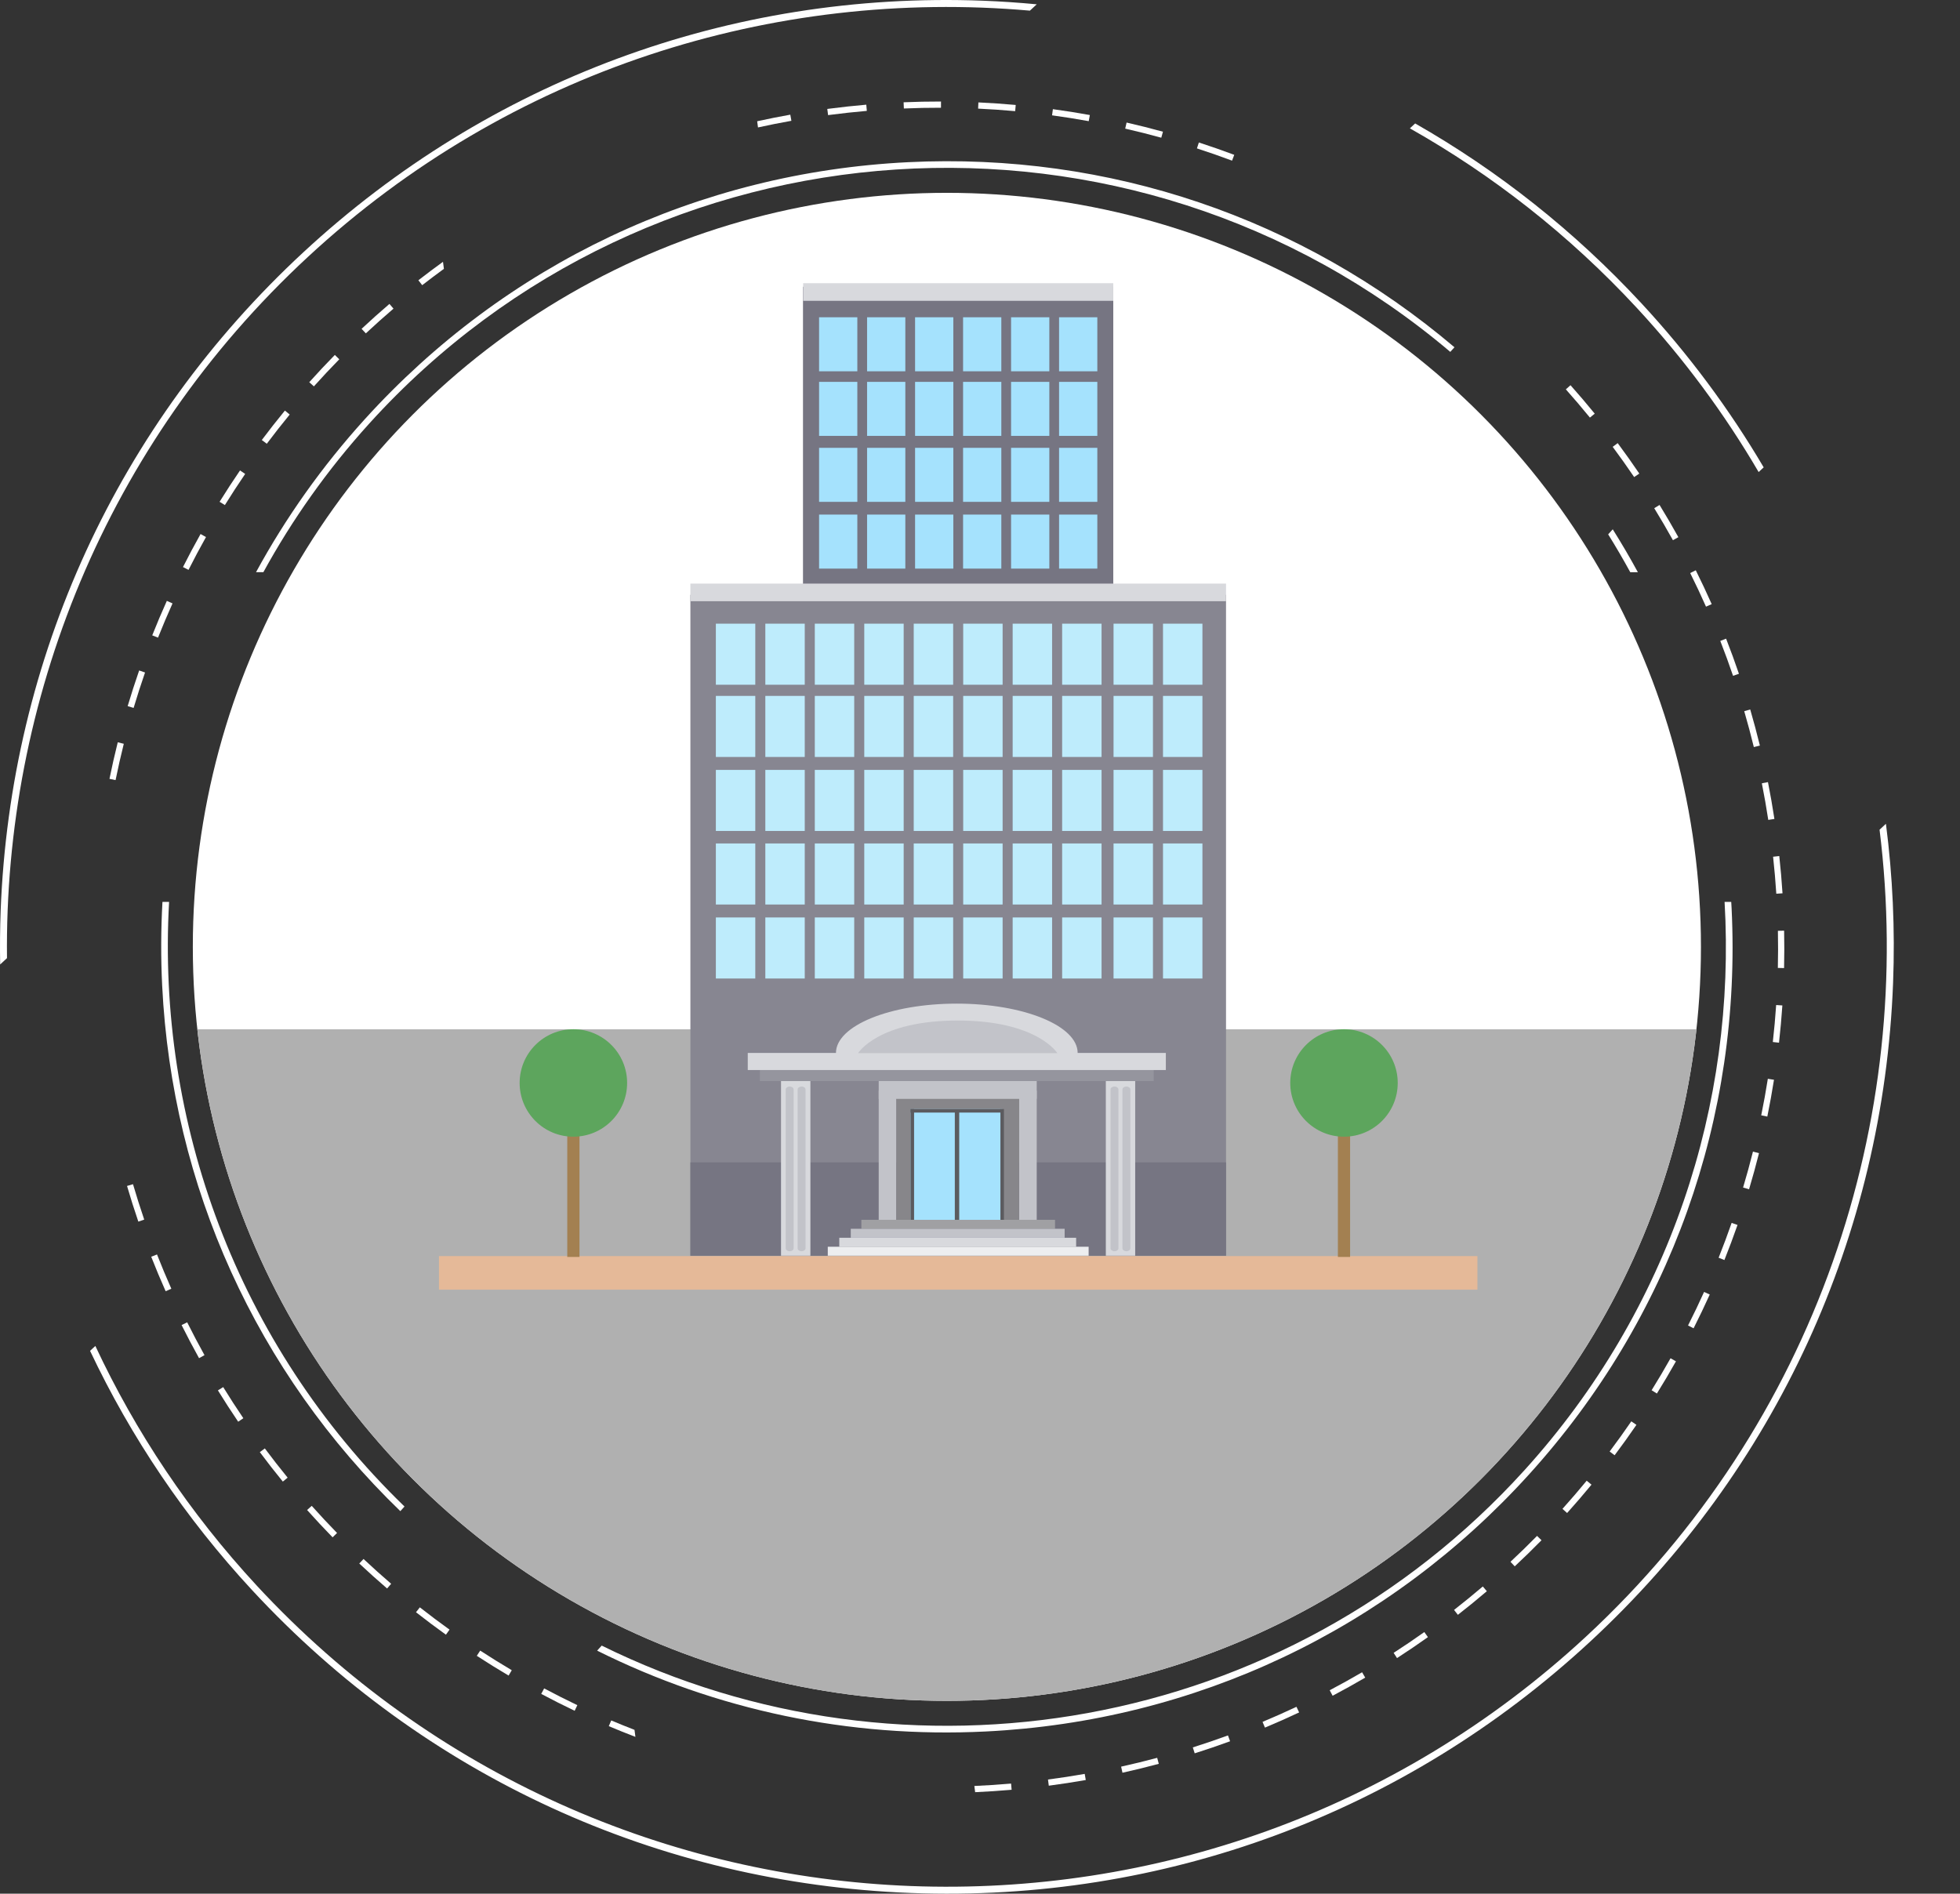 <?xml version="1.0" encoding="utf-8"?>
<!-- Generator: Adobe Illustrator 16.0.0, SVG Export Plug-In . SVG Version: 6.00 Build 0)  -->
<!DOCTYPE svg PUBLIC "-//W3C//DTD SVG 1.1//EN" "http://www.w3.org/Graphics/SVG/1.1/DTD/svg11.dtd">
<svg version="1.1" id="Layer_1" xmlns="http://www.w3.org/2000/svg" xmlns:xlink="http://www.w3.org/1999/xlink" x="0px" y="0px"
	 width="556.205px" height="537.426px" viewBox="0 0 556.205 537.426" enable-background="new 0 0 556.205 537.426"
	 xml:space="preserve">
<rect x="0" y="0" width="556.205" height="537.426" fill="#333333" stroke="none"/>
<circle display="none" fill="#FFFFFF" cx="273.139" cy="277.831" r="235.542"/>
<circle display="none" fill="none" stroke="#FFFFFF" stroke-width="3" stroke-miterlimit="10" cx="272.983" cy="278.373" r="250"/>
<g display="none">
	<g display="inline">
		<path fill="#FFFFFF" d="M555.483,278.627c-0.072,52.206-14.406,103.672-41.529,148.294
			c-26.254,43.191-64.117,78.915-108.544,102.954c-46.164,24.979-98.927,36.38-151.281,33.554
			c-51.719-2.792-102.109-20.106-144.862-49.276c-41.771-28.501-75.471-68.235-97.127-113.896
			c-22.585-47.619-31.121-101.282-25.388-153.608c5.608-51.181,25.612-100.282,56.786-141.194
			c30.73-40.331,72.421-72.084,119.359-91.201C211.826-5.674,266.145-11.383,318.207-2.612
			c50.517,8.51,98.222,31.022,137.181,64.235c38.598,32.904,68.021,76.081,84.595,124.004
			C550.313,215.499,555.439,247.035,555.483,278.627c0.003,1.935,3.003,1.935,3,0c-0.071-51.697-13.988-102.752-40.379-147.221
			c-25.529-43.016-62.424-78.971-105.88-103.688C367.202,2.111,315.502-10.623,263.766-9.55
			C212.285-8.481,161.554,6.708,117.855,33.904C75.384,60.337,40.192,97.962,16.397,141.938
			c-24.708,45.665-36.346,97.767-34.123,149.591c2.201,51.31,18.456,101.563,46.491,144.564
			c27.326,41.915,65.667,76.33,110.15,99.193c46.274,23.784,98.747,34.322,150.62,30.946c51.124-3.326,100.883-20.63,143.183-49.491
			c41.345-28.209,74.969-67.254,96.891-112.23c19.063-39.11,28.813-82.405,28.874-125.885
			C558.486,276.692,555.486,276.692,555.483,278.627z"/>
	</g>
</g>
<g>
	<circle fill="#FFFFFF" cx="268.706" cy="268.713" r="213.987"/>
	<g>
		<g>
			<g>
				<path fill="#FFFFFF" d="M1.984,271.918c-0.84-72.815,27.86-145.712,85.363-198.979S219.728-3.379,292.266,3.021l1.938-1.796
					c-5.05-0.476-10.127-0.829-15.237-1.023C207.246-2.542,138.749,22.811,86.095,71.586S2.932,186.722,0.188,258.446
					c-0.195,5.107-0.23,10.197-0.144,15.27L1.984,271.918z"/>
				<path fill="#FFFFFF" d="M499.062,133.969l1.436-1.331c-9.742-16.523-21.32-32.123-34.668-46.532
					c-18.986-20.495-40.646-37.617-64.238-51.07l-1.5,1.389c23.395,13.214,45.172,30.194,64.385,50.935
					C477.935,101.89,489.447,117.537,499.062,133.969z"/>
				<path fill="#FFFFFF" d="M533.378,235.467c10.238,82.395-17.9,168.412-83.324,229.021
					c-107.951,99.998-277.129,93.529-377.126-14.424c-19.214-20.74-34.481-43.748-45.869-68.084l-1.501,1.389
					c11.612,24.551,27.03,47.453,46.016,67.949c48.776,52.658,115.139,83.166,186.858,85.906
					c71.722,2.744,140.22-22.605,192.876-71.385c52.652-48.773,83.162-115.135,85.904-186.859
					c0.584-15.249-0.115-30.349-2.027-45.188L533.378,235.467z"/>
			</g>
			<g>
				<path fill="#FFFFFF" d="M74.736,162.39c8.154-14.876,18.145-29.041,30.021-42.154c80.194-88.55,216.303-97.007,306.803-20.371
					l1.186-1.312c-43.313-36.724-98.076-55.342-155.069-52.521c-59.479,2.946-114.254,28.877-154.229,73.019
					c-12.097,13.358-22.389,27.905-30.796,43.338H74.736z"/>
				<path fill="#FFFFFF" d="M47.985,255.963h-1.884c-0.436,7.867-0.475,15.799-0.079,23.777
					c2.822,56.988,26.757,109.65,67.582,149.123l1.188-1.311C67.02,381.303,44.459,318.141,47.985,255.963z"/>
				<path fill="#FFFFFF" d="M464.789,162.39c-2.242-4.128-4.621-8.188-7.127-12.174l-1.299,1.433
					c2.203,3.529,4.285,7.115,6.271,10.741H464.789z"/>
				<path fill="#FFFFFF" d="M491.285,255.963H489.4c3.309,57.154-15.373,115.543-56.748,161.23
					c-67.791,74.852-175.529,92.455-261.902,49.826l-1.296,1.432c33.795,16.861,71.518,24.863,110.275,22.943
					c59.481-2.943,114.254-28.877,154.233-73.016c39.973-44.141,60.367-101.209,57.424-160.691
					C491.357,257.112,491.318,256.538,491.285,255.963z"/>
			</g>
			<g>
				<path fill="#FFFFFF" d="M358.962,490.295c3.252-1.357,6.516-2.805,9.703-4.307l-0.756-1.598c-3.16,1.49-6.4,2.93-9.627,4.277
					L358.962,490.295z"/>
				<path fill="#FFFFFF" d="M75.152,411.061l-1.415,1.055c2.104,2.826,4.3,5.641,6.521,8.357l1.367-1.115
					C79.42,416.658,77.243,413.865,75.152,411.061z"/>
				<path fill="#FFFFFF" d="M63.342,393.66l-1.504,0.928c1.843,2.99,3.778,5.984,5.754,8.893l1.462-0.992
					C67.092,399.6,65.171,396.629,63.342,393.66z"/>
				<path fill="#FFFFFF" d="M37.742,336.076l-1.694,0.498c0.992,3.387,2.07,6.791,3.208,10.119l1.671-0.57
					C39.797,342.818,38.726,339.438,37.742,336.076z"/>
				<path fill="#FFFFFF" d="M103.164,442.436l-1.209,1.287c2.564,2.406,5.222,4.791,7.896,7.09l1.15-1.336
					C108.345,447.193,105.709,444.824,103.164,442.436z"/>
				<path fill="#FFFFFF" d="M53.116,375.268l-1.582,0.789c1.575,3.15,3.242,6.313,4.953,9.391l1.542-0.859
					C56.33,381.531,54.677,378.396,53.116,375.268z"/>
				<path fill="#FFFFFF" d="M44.556,356.016l-1.644,0.646c1.288,3.281,2.665,6.576,4.096,9.789l1.612-0.713
					C47.202,362.545,45.834,359.275,44.556,356.016z"/>
				<path fill="#FFFFFF" d="M339.029,497.594c3.359-1.063,6.74-2.213,10.045-3.424l-0.605-1.658c-3.281,1.201-6.637,2.348-9.973,3.4
					L339.029,497.594z"/>
				<path fill="#FFFFFF" d="M297.396,505.029l0.229,1.752c3.496-0.459,7.026-1.002,10.495-1.611l-0.305-1.74
					C304.369,504.037,300.864,504.576,297.396,505.029z"/>
				<path fill="#FFFFFF" d="M318.15,501.375l0.379,1.725c3.441-0.764,6.91-1.613,10.311-2.527l-0.455-1.701
					C325.009,499.773,321.566,500.619,318.15,501.375z"/>
				<path fill="#FFFFFF" d="M119.142,456.164l-1.09,1.389c2.772,2.178,5.629,4.322,8.491,6.373l1.028-1.438
					C124.729,460.455,121.895,458.324,119.142,456.164z"/>
				<path fill="#FFFFFF" d="M136.271,468.441l-0.965,1.48c2.953,1.924,5.989,3.811,9.023,5.604l0.897-1.52
					C142.216,472.223,139.204,470.355,136.271,468.441z"/>
				<path fill="#FFFFFF" d="M180.057,490.932c-2.216-0.863-4.427-1.748-6.603-2.672l-0.688,1.625
					c2.486,1.057,5.02,2.064,7.552,3.041L180.057,490.932z"/>
				<path fill="#FFFFFF" d="M154.421,479.172l-0.831,1.557c3.112,1.658,6.304,3.271,9.485,4.789l0.76-1.592
					C160.677,482.416,157.51,480.814,154.421,479.172z"/>
				<path fill="#FFFFFF" d="M88.462,427.361l-1.316,1.178c2.344,2.623,4.779,5.232,7.237,7.752l1.265-1.232
					C93.206,432.559,90.789,429.967,88.462,427.361z"/>
				<path fill="#FFFFFF" d="M82.212,117.646l-1.363-1.122c-2.24,2.729-4.445,5.54-6.555,8.352l1.416,1.059
					C77.801,123.143,79.99,120.354,82.212,117.646z"/>
				<path fill="#FFFFFF" d="M110.517,86.251c-2.672,2.283-5.332,4.662-7.907,7.068l1.205,1.29c2.558-2.389,5.196-4.75,7.848-7.016
					L110.517,86.251z"/>
				<path fill="#FFFFFF" d="M95.019,100.731c-2.461,2.512-4.903,5.114-7.257,7.74l1.313,1.179c2.339-2.606,4.761-5.191,7.204-7.684
					L95.019,100.731z"/>
				<path fill="#FFFFFF" d="M125.71,74.302c-2.354,1.707-4.7,3.455-6.984,5.239l1.086,1.391c2.018-1.575,4.084-3.119,6.16-4.635
					L125.71,74.302z"/>
				<path fill="#FFFFFF" d="M224.579,34.282l-0.309-1.738c-3.128,0.553-6.281,1.187-9.398,1.867l0.23,1.755
					C218.243,35.478,221.423,34.84,224.579,34.282z"/>
				<path fill="#FFFFFF" d="M276.5,506.861l0.228,1.758c3.44-0.156,6.919-0.383,10.348-0.682l-0.154-1.76
					C283.469,506.48,279.961,506.709,276.5,506.861z"/>
				<path fill="#FFFFFF" d="M68.113,133.509c-1.987,2.91-3.938,5.902-5.798,8.898l1.502,0.931c1.844-2.973,3.78-5.946,5.754-8.834
					L68.113,133.509z"/>
				<path fill="#FFFFFF" d="M56.916,151.554c-1.722,3.071-3.402,6.226-4.991,9.378l1.574,0.795c1.58-3.129,3.246-6.261,4.957-9.31
					L56.916,151.554z"/>
				<path fill="#FFFFFF" d="M33.417,210.659c-0.856,3.423-1.646,6.916-2.351,10.379l1.731,0.351
					c0.697-3.438,1.481-6.903,2.333-10.301L33.417,210.659z"/>
				<path fill="#FFFFFF" d="M47.348,170.523c-1.448,3.218-2.844,6.511-4.146,9.789l1.639,0.651c1.296-3.253,2.681-6.521,4.117-9.715
					L47.348,170.523z"/>
				<path fill="#FFFFFF" d="M39.491,190.276c-1.157,3.334-2.257,6.739-3.265,10.123l1.693,0.504c1-3.358,2.09-6.739,3.24-10.047
					L39.491,190.276z"/>
				<path fill="#FFFFFF" d="M496.343,337.518c1.014-3.385,1.963-6.836,2.824-10.254l-1.715-0.432
					c-0.852,3.395-1.797,6.818-2.801,10.184L496.343,337.518z"/>
				<path fill="#FFFFFF" d="M484.126,172.167l1.617-0.714c-1.428-3.218-2.947-6.45-4.52-9.608l-1.582,0.787
					C481.205,165.767,482.712,168.976,484.126,172.167z"/>
				<path fill="#FFFFFF" d="M451.183,118.511l1.369-1.115c-2.225-2.73-4.539-5.446-6.879-8.073l-1.318,1.176
					C446.677,113.104,448.974,115.801,451.183,118.511z"/>
				<path fill="#FFFFFF" d="M378.166,481.252c3.105-1.635,6.221-3.369,9.254-5.141l-0.891-1.525c-3.01,1.764-6.102,3.48-9.188,5.104
					L378.166,481.252z"/>
				<path fill="#FFFFFF" d="M463.738,135.391l1.461-0.99c-1.971-2.913-4.035-5.818-6.133-8.642l-1.418,1.054
					C459.73,129.616,461.779,132.501,463.738,135.391z"/>
				<path fill="#FFFFFF" d="M267.033,30.576l0.003-1.765c-3.519-0.007-7.088,0.066-10.613,0.216l0.076,1.763
					C259.996,30.641,263.541,30.569,267.033,30.576z"/>
				<path fill="#FFFFFF" d="M234.993,32.671l0.514-0.068c3.477-0.454,7.004-0.835,10.479-1.135l-0.153-1.759
					c-3.499,0.302-7.047,0.688-10.556,1.145l-0.511,0.066L234.993,32.671z"/>
				<path fill="#FFFFFF" d="M288.079,31.545l0.161-1.757c-3.509-0.318-7.073-0.561-10.591-0.723l-0.081,1.762
					C281.063,30.989,284.599,31.229,288.079,31.545z"/>
				<path fill="#FFFFFF" d="M349.632,45.593l0.619-1.653c-3.316-1.241-6.693-2.419-10.041-3.505l-0.545,1.68
					C342.988,43.191,346.341,44.362,349.632,45.593z"/>
				<path fill="#FFFFFF" d="M329.55,39.083l0.469-1.703c-3.395-0.937-6.865-1.81-10.318-2.599l-0.391,1.722
					C322.734,37.284,326.181,38.152,329.55,39.083z"/>
				<path fill="#FFFFFF" d="M308.957,34.383l0.318-1.736c-3.473-0.631-7-1.191-10.487-1.664l-0.236,1.749
					C302.013,33.202,305.513,33.757,308.957,34.383z"/>
				<path fill="#FFFFFF" d="M474.742,153.305l1.541-0.856c-1.707-3.077-3.504-6.156-5.338-9.145l-1.508,0.924
					C471.259,147.196,473.044,150.25,474.742,153.305z"/>
				<path fill="#FFFFFF" d="M444.712,429.391c2.354-2.621,4.684-5.326,6.92-8.045l-1.363-1.125c-2.221,2.701-4.531,5.387-6.873,7.99
					L444.712,429.391z"/>
				<path fill="#FFFFFF" d="M458.195,413c2.111-2.814,4.197-5.715,6.188-8.625l-1.453-1c-1.98,2.891-4.049,5.771-6.146,8.563
					L458.195,413z"/>
				<path fill="#FFFFFF" d="M470.189,395.482c1.865-2.994,3.684-6.07,5.412-9.141l-1.539-0.865
					c-1.715,3.047-3.521,6.102-5.369,9.072L470.189,395.482z"/>
				<path fill="#FFFFFF" d="M396.443,470.563c2.949-1.906,5.902-3.906,8.77-5.945l-1.02-1.441c-2.852,2.027-5.781,4.014-8.709,5.9
					L396.443,470.563z"/>
				<path fill="#FFFFFF" d="M480.605,376.969c1.594-3.148,3.133-6.373,4.586-9.586l-1.611-0.729
					c-1.438,3.191-2.969,6.395-4.551,9.52L480.605,376.969z"/>
				<path fill="#FFFFFF" d="M413.714,458.287c2.771-2.16,5.535-4.414,8.219-6.705l-1.146-1.342c-2.664,2.273-5.408,4.51-8.158,6.656
					L413.714,458.287z"/>
				<path fill="#FFFFFF" d="M429.849,444.527c2.576-2.406,5.131-4.896,7.596-7.406l-1.262-1.236
					c-2.445,2.492-4.982,4.965-7.541,7.348L429.849,444.527z"/>
				<path fill="#FFFFFF" d="M501.796,232.685l1.744-0.268c-0.535-3.499-1.152-7.016-1.832-10.455l-1.734,0.343
					C500.652,225.719,501.265,229.21,501.796,232.685z"/>
				<path fill="#FFFFFF" d="M489.345,357.6c1.309-3.273,2.561-6.627,3.723-9.961l-1.668-0.58c-1.152,3.309-2.396,6.637-3.693,9.885
					L489.345,357.6z"/>
				<path fill="#FFFFFF" d="M491.8,191.79l1.672-0.569c-1.137-3.335-2.363-6.69-3.645-9.97l-1.645,0.642
					C489.457,185.148,490.673,188.478,491.8,191.79z"/>
				<path fill="#FFFFFF" d="M497.701,212.016l1.715-0.419c-0.834-3.417-1.756-6.867-2.742-10.252l-1.697,0.494
					C495.955,205.201,496.873,208.623,497.701,212.016z"/>
				<path fill="#FFFFFF" d="M505.837,253.521c-0.223-3.498-0.533-7.056-0.918-10.574l-1.754,0.191
					c0.379,3.491,0.686,7.023,0.912,10.498L505.837,253.521z"/>
				<path fill="#FFFFFF" d="M501.527,316.885c0.703-3.451,1.342-6.965,1.891-10.445l-1.744-0.277
					c-0.545,3.455-1.176,6.945-1.875,10.371L501.527,316.885z"/>
				<path fill="#FFFFFF" d="M504.843,295.918c0.393-3.498,0.717-7.057,0.953-10.574l-1.762-0.117
					c-0.238,3.49-0.553,7.02-0.947,10.494L504.843,295.918z"/>
				<path fill="#FFFFFF" d="M506.281,274.739c0.084-3.524,0.086-7.096,0.014-10.614l-1.764,0.038
					c0.07,3.491,0.066,7.037-0.016,10.537L506.281,274.739z"/>
			</g>
		</g>
		<g>
			<defs>
				<circle id="SVGID_1_" cx="268.706" cy="268.713" r="213.987"/>
			</defs>
			<clipPath id="SVGID_2_">
				<use xlink:href="#SVGID_1_"  overflow="visible"/>
			</clipPath>
			<rect x="34.867" y="292.115" clip-path="url(#SVGID_2_)" fill="#B0B0B0" width="479.748" height="200.811"/>
		</g>
		<g display="none">
			<rect x="331.931" y="385.121" display="inline" fill="#F1F1F1" width="224.273" height="66.117"/>
			<g display="inline">
				<rect x="440.431" y="393.428" fill="#152B38" width="9.518" height="9.521"/>
				<rect x="456.806" y="393.428" fill="#152B38" width="9.516" height="9.521"/>
			</g>
			<rect x="443.544" y="406.756" display="inline" fill="#152B38" width="9.521" height="9.52"/>
			<rect x="459.917" y="406.756" display="inline" fill="#152B38" width="9.52" height="9.52"/>
			<rect x="523.787" y="433.41" display="inline" fill="#152B38" width="9.52" height="9.516"/>
			<rect x="540.16" y="433.41" display="inline" fill="#152B38" width="9.516" height="9.516"/>
			<rect x="440.431" y="393.428" display="inline" fill="#152B38" width="9.518" height="9.521"/>
			<rect x="456.806" y="393.428" display="inline" fill="#152B38" width="9.516" height="9.521"/>
			<rect x="449.775" y="420.08" display="inline" fill="#152B38" width="9.518" height="9.52"/>
			<rect x="466.146" y="420.08" display="inline" fill="#152B38" width="9.52" height="9.52"/>
			<rect x="440.431" y="433.41" display="inline" fill="#152B38" width="9.518" height="9.516"/>
			<rect x="456.806" y="433.41" display="inline" fill="#152B38" width="9.516" height="9.516"/>
			<g display="inline">
				<rect x="473.908" y="393.428" fill="#152B38" width="9.52" height="9.521"/>
				<rect x="490.277" y="393.428" fill="#152B38" width="9.521" height="9.521"/>
				<rect x="506.648" y="393.428" fill="#152B38" width="9.523" height="9.521"/>
			</g>
			<rect x="476.398" y="406.756" display="inline" fill="#152B38" width="9.52" height="9.52"/>
			<rect x="492.771" y="406.756" display="inline" fill="#152B38" width="9.52" height="9.52"/>
			<rect x="509.14" y="406.756" display="inline" fill="#152B38" width="9.521" height="22.844"/>
			<g display="inline">
				<rect x="483.029" y="420.08" fill="#152B38" width="9.52" height="9.52"/>
			</g>
			<g display="inline">
				<rect x="499.798" y="420.08" fill="#152B38" width="11.611" height="9.52"/>
			</g>
			<g display="inline">
				<rect x="473.908" y="433.41" fill="#152B38" width="9.52" height="9.516"/>
				<rect x="490.277" y="433.41" fill="#152B38" width="9.521" height="9.516"/>
				<rect x="506.648" y="433.41" fill="#152B38" width="9.523" height="9.516"/>
			</g>
			<rect x="341.21" y="393.428" display="inline" fill="#152B38" width="9.516" height="9.521"/>
			<rect x="357.583" y="393.428" display="inline" fill="#152B38" width="9.518" height="9.521"/>
			<rect x="341.21" y="406.756" display="inline" fill="#152B38" width="12.434" height="9.52"/>
			<rect x="360.074" y="406.756" display="inline" fill="#152B38" width="9.52" height="9.52"/>
			<rect x="341.21" y="420.08" display="inline" fill="#152B38" width="18.863" height="9.52"/>
			<rect x="366.925" y="420.08" display="inline" fill="#152B38" width="9.518" height="9.52"/>
			<rect x="373.576" y="393.428" display="inline" fill="#152B38" width="9.52" height="9.521"/>
			<rect x="389.947" y="393.428" display="inline" fill="#152B38" width="9.518" height="9.521"/>
			<rect x="376.066" y="406.756" display="inline" fill="#152B38" width="9.52" height="9.52"/>
			<rect x="392.437" y="406.756" display="inline" fill="#152B38" width="9.52" height="9.52"/>
			<rect x="382.919" y="420.08" display="inline" fill="#152B38" width="9.518" height="9.52"/>
			<rect x="399.291" y="420.08" display="inline" fill="#152B38" width="9.52" height="9.52"/>
			<rect x="341.21" y="433.41" display="inline" fill="#152B38" width="9.516" height="9.516"/>
			<rect x="357.583" y="433.41" display="inline" fill="#152B38" width="9.518" height="9.516"/>
			<rect x="373.576" y="433.41" display="inline" fill="#152B38" width="59.779" height="9.516"/>
			<rect x="407.462" y="393.428" display="inline" fill="#152B38" width="9.52" height="9.521"/>
			<rect x="423.835" y="393.428" display="inline" fill="#152B38" width="9.52" height="9.521"/>
			<rect x="409.955" y="406.756" display="inline" fill="#152B38" width="9.518" height="9.52"/>
			<rect x="426.328" y="406.756" display="inline" fill="#152B38" width="9.518" height="9.52"/>
			<rect x="416.806" y="420.08" display="inline" fill="#152B38" width="9.521" height="9.52"/>
			<rect x="433.179" y="420.08" display="inline" fill="#152B38" width="9.518" height="9.52"/>
			<rect x="523.787" y="393.428" display="inline" fill="#152B38" width="9.52" height="9.521"/>
			<rect x="540.16" y="393.428" display="inline" fill="#152B38" width="9.516" height="9.521"/>
			<rect x="523.787" y="406.756" display="inline" fill="#152B38" width="9.52" height="9.52"/>
			<rect x="540.16" y="406.756" display="inline" fill="#152B38" width="9.516" height="9.52"/>
			<rect x="523.787" y="420.08" display="inline" fill="#152B38" width="9.52" height="9.52"/>
			<rect x="540.16" y="420.08" display="inline" fill="#152B38" width="9.516" height="9.52"/>
		</g>
	</g>
</g>
<g>
	<g>
		<polyline fill="#878691" points="347.917,356.373 347.917,168.795 315.917,168.795 315.917,81.396 271.917,81.396 227.918,81.396 
			227.918,168.795 195.918,168.795 195.918,356.373 		"/>
		<rect x="195.918" y="329.873" fill="#767582" width="152" height="26.5"/>
		<rect x="249.359" y="309.503" fill="#C2C3C9" width="5" height="36.87"/>
		<rect x="289.199" y="309.503" fill="#C2C3C9" width="5" height="36.87"/>
		<rect x="254.359" y="309.503" fill="#87868A" width="34.84" height="36.87"/>
		<rect x="249.359" y="306.806" fill="#C2C3C9" width="44.84" height="5.054"/>
		<rect x="244.437" y="346.185" fill="#A0A0A3" width="54.961" height="2.547"/>
		<rect x="241.431" y="348.731" fill="#C2C3C9" width="60.693" height="2.547"/>
		<rect x="238.171" y="351.278" fill="#D8D9DD" width="67.213" height="2.548"/>
		<rect x="234.904" y="353.826" fill="#EDEEF0" width="74.027" height="2.547"/>
		<rect x="221.638" y="306.806" fill="#D8D9DD" width="8.334" height="49.567"/>
		<path fill="#C2C3C9" d="M225.216,354.266c0,0.46-0.502,0.834-1.122,0.834l0,0c-0.62,0-1.122-0.374-1.122-0.834V309.19
			c0-0.46,0.502-0.833,1.122-0.833l0,0c0.62,0,1.122,0.373,1.122,0.833V354.266z"/>
		<path fill="#C2C3C9" d="M228.597,354.266c0,0.46-0.503,0.834-1.123,0.834l0,0c-0.62,0-1.122-0.374-1.122-0.834V309.19
			c0-0.46,0.502-0.833,1.122-0.833l0,0c0.62,0,1.123,0.373,1.123,0.833V354.266z"/>
		<rect x="313.81" y="306.806" fill="#D8D9DD" width="8.332" height="49.567"/>
		<path fill="#C2C3C9" d="M317.388,354.266c0,0.46-0.502,0.834-1.123,0.834l0,0c-0.619,0-1.123-0.374-1.123-0.834V309.19
			c0-0.46,0.504-0.833,1.123-0.833l0,0c0.621,0,1.123,0.373,1.123,0.833V354.266z"/>
		<path fill="#C2C3C9" d="M320.767,354.266c0,0.46-0.502,0.834-1.121,0.834l0,0c-0.621,0-1.123-0.374-1.123-0.834V309.19
			c0-0.46,0.502-0.833,1.123-0.833l0,0c0.619,0,1.121,0.373,1.121,0.833V354.266z"/>
		<rect x="124.571" y="356.479" fill="#E5B998" width="294.692" height="9.524"/>
		<rect x="215.645" y="303.67" fill="#95959E" width="111.75" height="3.136"/>
		<path fill="#D8D9DD" d="M272.07,303.67h58.771v-4.842h-25.027c0-7.731-15.354-14-34.295-14c-18.939,0-34.293,6.269-34.293,14
			h-25.028v4.842H272.07"/>
		<path fill="#C2C3C9" d="M271.779,289.625c22.578,0,28.271,9.25,28.271,9.25h-28.271h-28.273
			C243.505,298.875,249.199,289.625,271.779,289.625z"/>
		<g>
			<g>
				<g>
					<g>
						<rect x="203.145" y="260.373" fill="#BEECFC" width="11.187" height="17.329"/>
						<rect x="217.183" y="260.373" fill="#BEECFC" width="11.187" height="17.329"/>
					</g>
					<g>
						<rect x="231.221" y="260.373" fill="#BEECFC" width="11.187" height="17.329"/>
						<rect x="245.259" y="260.373" fill="#BEECFC" width="11.186" height="17.329"/>
					</g>
				</g>
				<g>
					<g>
						<rect x="259.296" y="260.373" fill="#BEECFC" width="11.188" height="17.329"/>
						<rect x="273.335" y="260.373" fill="#BEECFC" width="11.186" height="17.329"/>
					</g>
					<g>
						<rect x="287.373" y="260.373" fill="#BEECFC" width="11.188" height="17.329"/>
						<rect x="301.412" y="260.373" fill="#BEECFC" width="11.186" height="17.329"/>
					</g>
				</g>
			</g>
			<g>
				<rect x="315.998" y="260.373" fill="#BEECFC" width="11.186" height="17.329"/>
				<rect x="330.035" y="260.373" fill="#BEECFC" width="11.188" height="17.329"/>
			</g>
		</g>
		<rect x="227.918" y="81.396" fill="#767582" width="88" height="87.399"/>
		<rect x="195.918" y="165.623" fill="#D8D9DD" width="152" height="5"/>
		<rect x="227.918" y="80.373" fill="#D8D9DD" width="88" height="5"/>
		<g>
			<g>
				<g>
					<g>
						<rect x="203.145" y="239.373" fill="#BEECFC" width="11.187" height="17.328"/>
						<rect x="217.183" y="239.373" fill="#BEECFC" width="11.187" height="17.328"/>
					</g>
					<g>
						<rect x="231.221" y="239.373" fill="#BEECFC" width="11.187" height="17.328"/>
						<rect x="245.259" y="239.373" fill="#BEECFC" width="11.186" height="17.328"/>
					</g>
				</g>
				<g>
					<g>
						<rect x="259.296" y="239.373" fill="#BEECFC" width="11.188" height="17.328"/>
						<rect x="273.335" y="239.373" fill="#BEECFC" width="11.186" height="17.328"/>
					</g>
					<g>
						<rect x="287.373" y="239.373" fill="#BEECFC" width="11.188" height="17.328"/>
						<rect x="301.412" y="239.373" fill="#BEECFC" width="11.186" height="17.328"/>
					</g>
				</g>
			</g>
			<g>
				<rect x="315.998" y="239.373" fill="#BEECFC" width="11.186" height="17.328"/>
				<rect x="330.035" y="239.373" fill="#BEECFC" width="11.188" height="17.328"/>
			</g>
		</g>
		<g>
			<g>
				<g>
					<g>
						<rect x="203.145" y="218.498" fill="#BEECFC" width="11.187" height="17.328"/>
						<rect x="217.183" y="218.498" fill="#BEECFC" width="11.187" height="17.328"/>
					</g>
					<g>
						<rect x="231.221" y="218.498" fill="#BEECFC" width="11.187" height="17.328"/>
						<rect x="245.259" y="218.498" fill="#BEECFC" width="11.186" height="17.328"/>
					</g>
				</g>
				<g>
					<g>
						<rect x="259.296" y="218.498" fill="#BEECFC" width="11.188" height="17.328"/>
						<rect x="273.335" y="218.498" fill="#BEECFC" width="11.186" height="17.328"/>
					</g>
					<g>
						<rect x="287.373" y="218.498" fill="#BEECFC" width="11.188" height="17.328"/>
						<rect x="301.412" y="218.498" fill="#BEECFC" width="11.186" height="17.328"/>
					</g>
				</g>
			</g>
			<g>
				<rect x="315.998" y="218.498" fill="#BEECFC" width="11.186" height="17.328"/>
				<rect x="330.035" y="218.498" fill="#BEECFC" width="11.188" height="17.328"/>
			</g>
		</g>
		<g>
			<g>
				<g>
					<g>
						<rect x="203.145" y="197.498" fill="#BEECFC" width="11.187" height="17.328"/>
						<rect x="217.183" y="197.498" fill="#BEECFC" width="11.187" height="17.328"/>
					</g>
					<g>
						<rect x="231.221" y="197.498" fill="#BEECFC" width="11.187" height="17.328"/>
						<rect x="245.259" y="197.498" fill="#BEECFC" width="11.186" height="17.328"/>
					</g>
				</g>
				<g>
					<g>
						<rect x="259.296" y="197.498" fill="#BEECFC" width="11.188" height="17.328"/>
						<rect x="273.335" y="197.498" fill="#BEECFC" width="11.186" height="17.328"/>
					</g>
					<g>
						<rect x="287.373" y="197.498" fill="#BEECFC" width="11.188" height="17.328"/>
						<rect x="301.412" y="197.498" fill="#BEECFC" width="11.186" height="17.328"/>
					</g>
				</g>
			</g>
			<g>
				<rect x="315.998" y="197.498" fill="#BEECFC" width="11.186" height="17.328"/>
				<rect x="330.035" y="197.498" fill="#BEECFC" width="11.188" height="17.328"/>
			</g>
		</g>
		<g>
			<g>
				<g>
					<g>
						<rect x="203.145" y="176.998" fill="#BEECFC" width="11.187" height="17.328"/>
						<rect x="217.183" y="176.998" fill="#BEECFC" width="11.187" height="17.328"/>
					</g>
					<g>
						<rect x="231.221" y="176.998" fill="#BEECFC" width="11.187" height="17.328"/>
						<rect x="245.259" y="176.998" fill="#BEECFC" width="11.186" height="17.328"/>
					</g>
				</g>
				<g>
					<g>
						<rect x="259.296" y="176.998" fill="#BEECFC" width="11.188" height="17.328"/>
						<rect x="273.335" y="176.998" fill="#BEECFC" width="11.186" height="17.328"/>
					</g>
					<g>
						<rect x="287.373" y="176.998" fill="#BEECFC" width="11.188" height="17.328"/>
						<rect x="301.412" y="176.998" fill="#BEECFC" width="11.186" height="17.328"/>
					</g>
				</g>
			</g>
			<g>
				<rect x="315.998" y="176.998" fill="#BEECFC" width="11.186" height="17.328"/>
				<rect x="330.035" y="176.998" fill="#BEECFC" width="11.188" height="17.328"/>
			</g>
		</g>
		<g>
			<g>
				<g>
					<rect x="232.437" y="146.039" fill="#A5E2FD" width="10.855" height="15.331"/>
					<rect x="246.058" y="146.039" fill="#A5E2FD" width="10.855" height="15.331"/>
				</g>
				<g>
					<rect x="259.679" y="146.039" fill="#A5E2FD" width="10.855" height="15.331"/>
					<rect x="273.3" y="146.039" fill="#A5E2FD" width="10.855" height="15.331"/>
				</g>
			</g>
			<g>
				<rect x="286.921" y="146.039" fill="#A5E2FD" width="10.855" height="15.331"/>
				<rect x="300.542" y="146.039" fill="#A5E2FD" width="10.855" height="15.331"/>
			</g>
		</g>
		<g>
			<g>
				<g>
					<rect x="232.437" y="127.095" fill="#A5E2FD" width="10.855" height="15.331"/>
					<rect x="246.058" y="127.095" fill="#A5E2FD" width="10.855" height="15.331"/>
				</g>
				<g>
					<rect x="259.679" y="127.095" fill="#A5E2FD" width="10.855" height="15.331"/>
					<rect x="273.3" y="127.095" fill="#A5E2FD" width="10.855" height="15.331"/>
				</g>
			</g>
			<g>
				<rect x="286.921" y="127.095" fill="#A5E2FD" width="10.855" height="15.331"/>
				<rect x="300.542" y="127.095" fill="#A5E2FD" width="10.855" height="15.331"/>
			</g>
		</g>
		<g>
			<g>
				<g>
					<rect x="232.437" y="108.374" fill="#A5E2FD" width="10.855" height="15.331"/>
					<rect x="246.058" y="108.374" fill="#A5E2FD" width="10.855" height="15.331"/>
				</g>
				<g>
					<rect x="259.679" y="108.374" fill="#A5E2FD" width="10.855" height="15.331"/>
					<rect x="273.3" y="108.374" fill="#A5E2FD" width="10.855" height="15.331"/>
				</g>
			</g>
			<g>
				<rect x="286.921" y="108.374" fill="#A5E2FD" width="10.855" height="15.331"/>
				<rect x="300.542" y="108.374" fill="#A5E2FD" width="10.855" height="15.331"/>
			</g>
		</g>
		<g>
			<g>
				<g>
					<rect x="232.437" y="90.039" fill="#A5E2FD" width="10.855" height="15.331"/>
					<rect x="246.058" y="90.039" fill="#A5E2FD" width="10.855" height="15.331"/>
				</g>
				<g>
					<rect x="259.679" y="90.039" fill="#A5E2FD" width="10.855" height="15.331"/>
					<rect x="273.3" y="90.039" fill="#A5E2FD" width="10.855" height="15.331"/>
				</g>
			</g>
			<g>
				<rect x="286.921" y="90.039" fill="#A5E2FD" width="10.855" height="15.331"/>
				<rect x="300.542" y="90.039" fill="#A5E2FD" width="10.855" height="15.331"/>
			</g>
		</g>
		<rect x="258.394" y="314.748" fill="#A5E2FD" width="26" height="31.437"/>
		<rect x="258.394" y="314.748" fill="#5B5B5F" width="1" height="31.437"/>
		<rect x="283.894" y="314.748" fill="#5B5B5F" width="1" height="31.437"/>
		<rect x="258.394" y="314.748" fill="#5B5B5F" width="25.813" height="1"/>
		<rect x="270.957" y="315.248" fill="#5B5B5F" width="1.25" height="30.937"/>
	</g>
	<g>
		<rect x="160.979" y="311.932" fill="#A38051" width="3.467" height="44.789"/>
		<circle fill="#5DA55D" cx="162.713" cy="307.344" r="15.25"/>
	</g>
	<g>
		<rect x="379.662" y="311.932" fill="#A38051" width="3.467" height="44.789"/>
		<circle fill="#5DA55D" cx="381.394" cy="307.344" r="15.25"/>
	</g>
</g>
</svg>
